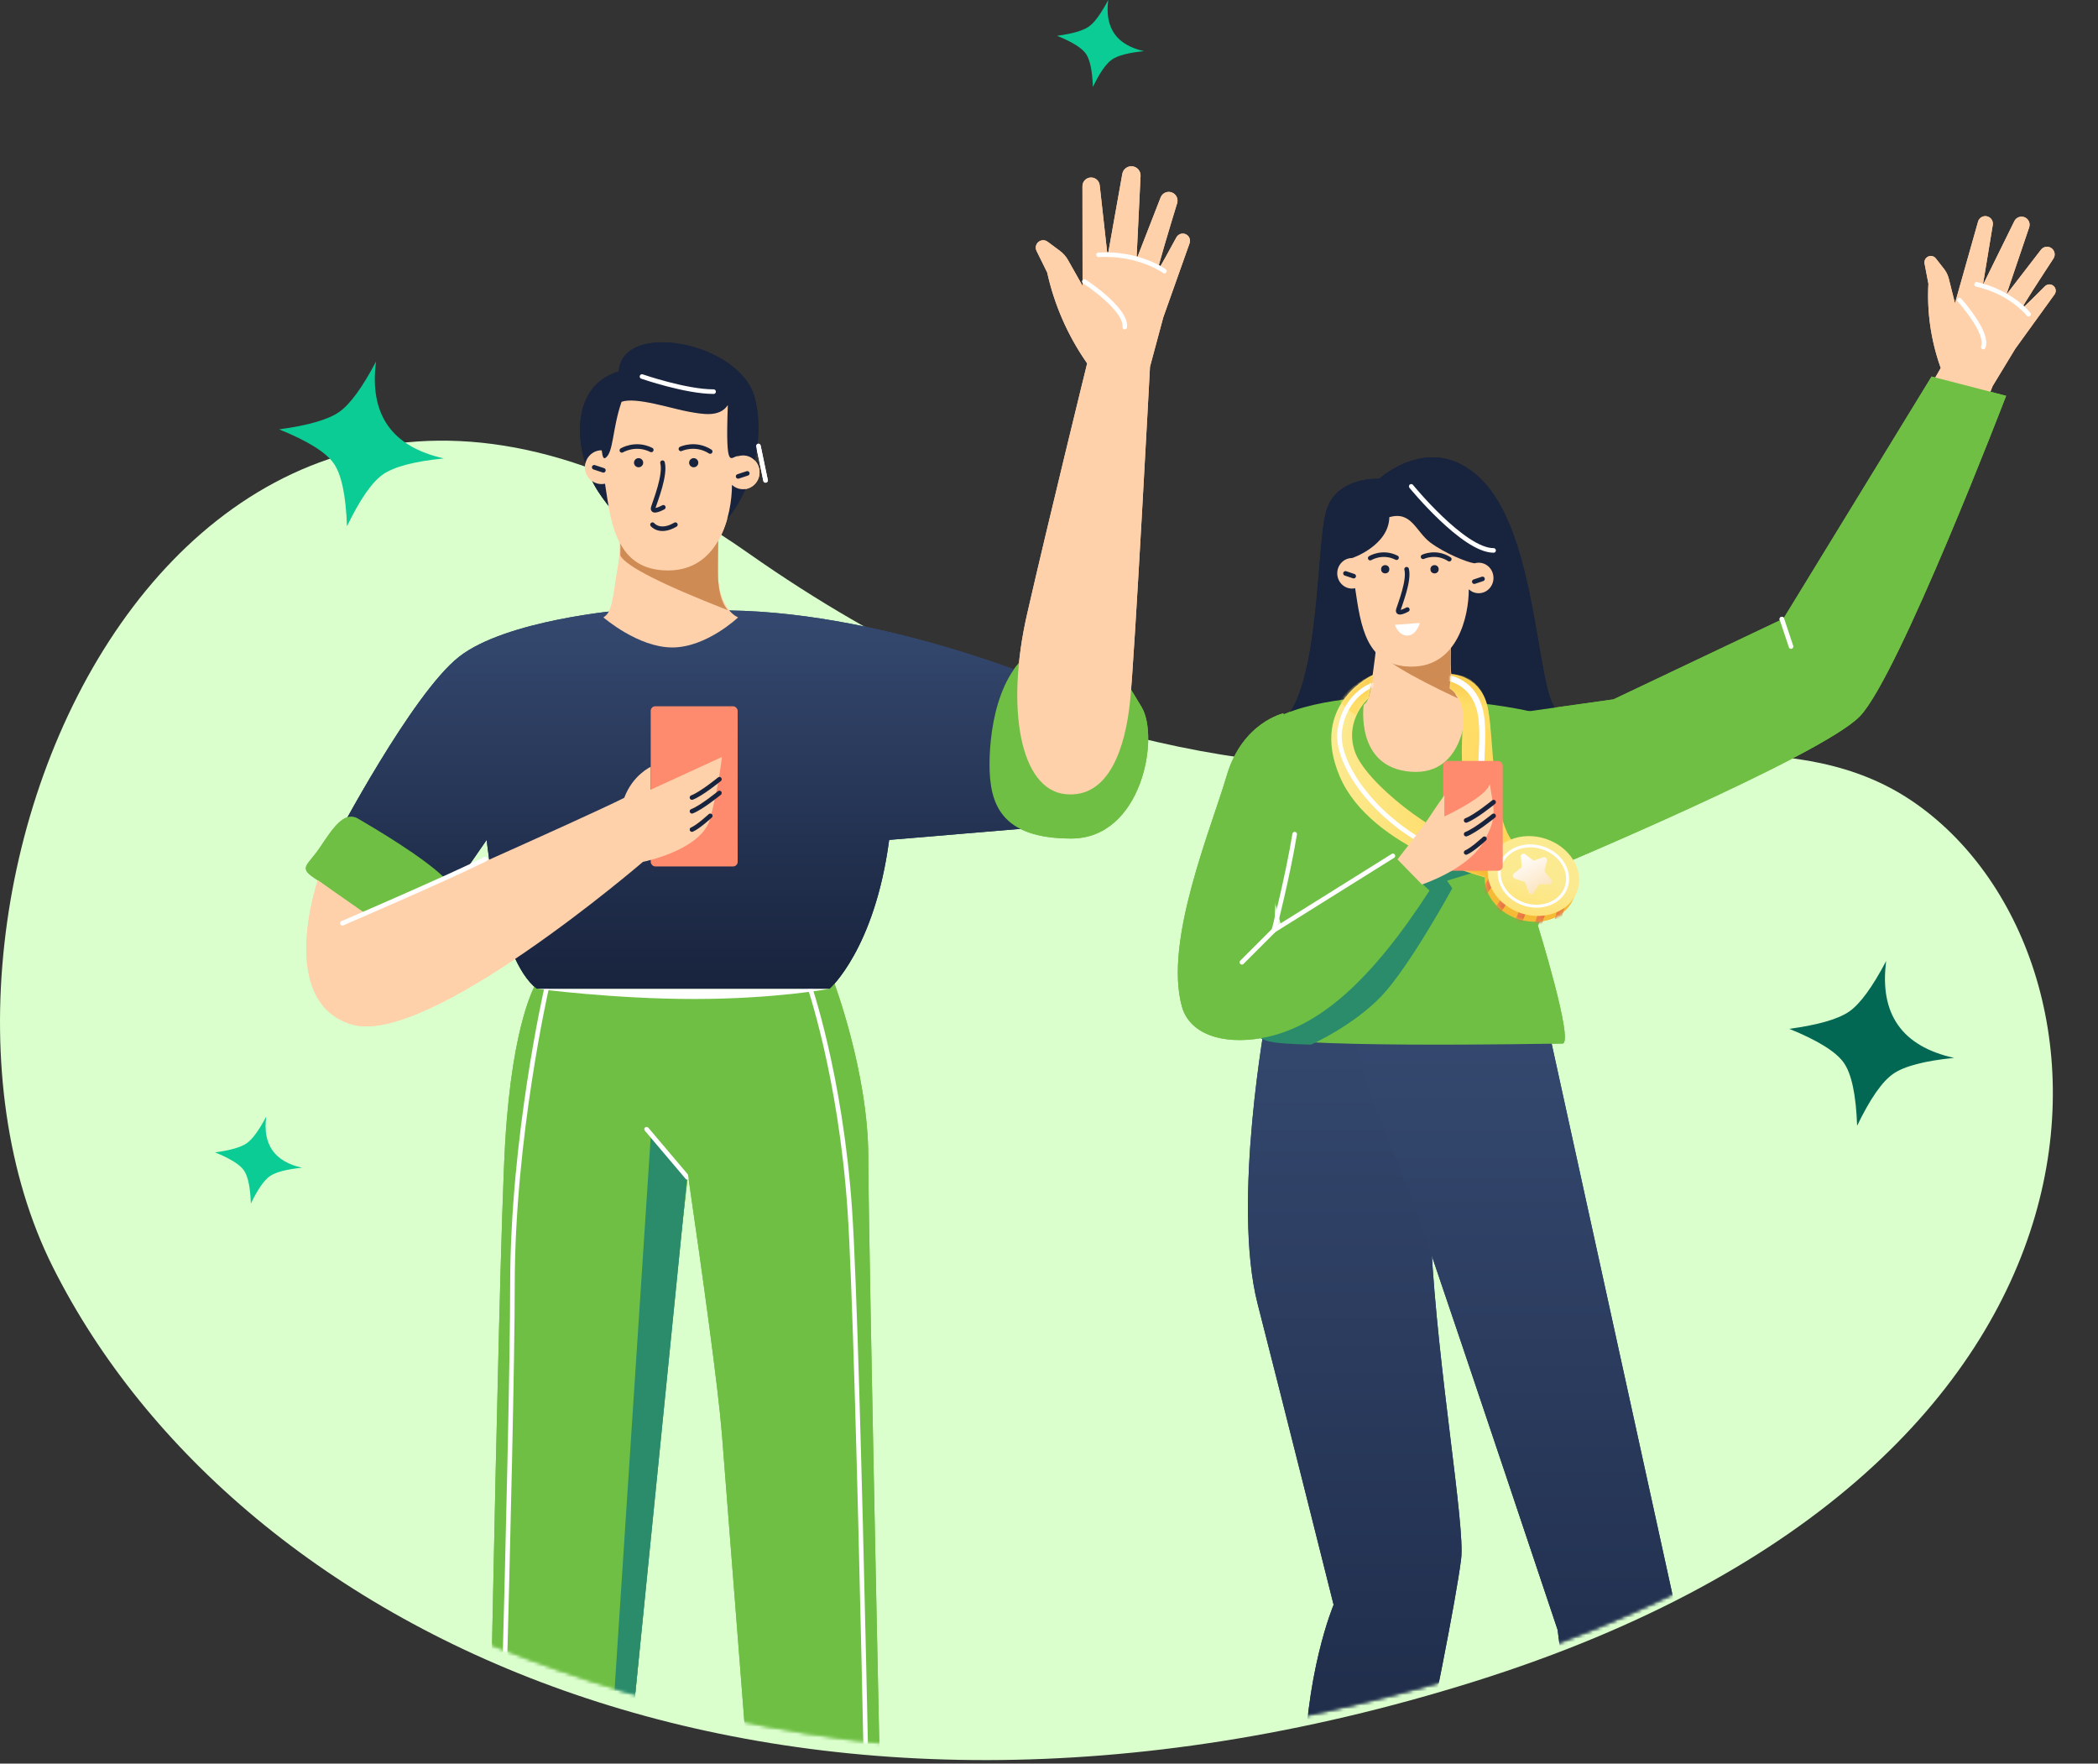 <svg width="596" height="501" viewBox="0 0 596 501" fill="none" xmlns="http://www.w3.org/2000/svg">
<rect x="0" y="0" width="596" height="501" fill="#333333" stroke="none"/>
<path fill-rule="evenodd" clip-rule="evenodd" d="M15.055 360.025C-37.793 254.822 53.387 45.321 212.535 157.106C371.682 268.89 479.832 184.86 543.065 227.473C606.299 270.086 614.623 416.323 418.774 477.703C222.925 539.082 67.903 465.228 15.055 360.025Z" fill="#DAFFCD"/>
<mask id="mask0_0_6" style="mask-type:luminance" maskUnits="userSpaceOnUse" x="61" y="31" width="535" height="467">
<path fill-rule="evenodd" clip-rule="evenodd" d="M83.475 439.081C83.475 439.081 198.042 515.339 340.109 493.065C482.175 470.792 535.541 413.012 535.541 413.012L499.263 255.342C499.263 255.342 579.132 197.73 590.142 136.084C601.152 74.438 594.413 32.355 560.629 32.355C526.845 32.355 478.499 145.059 452.899 140.765C427.298 136.472 419.878 76.708 390.888 92.909C361.899 109.111 372.205 20.145 311.795 32.355C251.386 44.565 296.875 113.962 238.491 92.909C180.108 71.857 133.271 86.914 117.548 125.593C101.826 164.271 45.102 210.591 65.588 279.028C86.075 347.465 99.3 341.813 97.257 383.865C95.213 425.918 83.475 439.081 83.475 439.081Z" fill="white"/>
</mask>
<g mask="url(#mask0_0_6)">
<path fill-rule="evenodd" clip-rule="evenodd" d="M152.48 279.028C152.48 279.028 145.576 289.354 143.508 324.649C141.439 359.945 137.84 571.41 137.84 571.41H171.409C171.409 571.41 185.369 433.813 187.475 407.356C189.581 380.899 201.751 280.888 201.751 280.888L152.48 279.028Z" fill="#6FBF44"/>
<path fill-rule="evenodd" clip-rule="evenodd" d="M195.267 333.815L184.854 323.018L168.604 571.411H171.409L195.267 333.815Z" fill="#2B8C6B"/>
<path d="M195.267 334.465L183.68 320.782" stroke="white" stroke-width="1.3" stroke-linecap="round"/>
<path d="M155.242 280.888C155.242 280.888 145.576 323.145 145.576 365.128C145.576 407.11 140.675 570.948 140.675 570.948" stroke="white" stroke-width="1.3" stroke-linecap="round"/>
<path fill-rule="evenodd" clip-rule="evenodd" d="M236.746 278.565C236.746 278.565 246.663 304.627 246.663 328.718C246.663 352.808 251.386 570.948 251.386 570.948H217.817C217.817 570.948 207.183 433.813 205.077 407.356C202.971 380.899 187.475 280.425 187.475 280.425L236.746 278.565Z" fill="#6FBF44"/>
<path d="M229.58 279.028C229.58 279.028 238.774 305.053 241.412 343.702C244.05 382.351 247.403 570.948 247.403 570.948" stroke="white" stroke-width="1.3" stroke-linecap="round"/>
<path fill-rule="evenodd" clip-rule="evenodd" d="M152.48 280.888C152.48 280.888 174.157 283.791 197.204 283.791C220.251 283.791 235.685 280.888 235.685 280.888H152.48Z" fill="white"/>
<path fill-rule="evenodd" clip-rule="evenodd" d="M176.57 173.347C176.57 173.347 143.738 176.099 130.38 186.601C117.022 197.102 95.213 238.597 95.213 238.597L123.643 259.715L138.26 238.597C138.26 238.597 141.495 272.358 152.48 280.888H235.685C235.685 280.888 248.499 269.602 252.591 238.597L302.909 234.365L299.628 194.625C299.628 194.625 248.738 172.601 202.719 173.431L176.57 173.347Z" fill="url(#paint0_linear_0_6)"/>
<path fill-rule="evenodd" clip-rule="evenodd" d="M101.735 232.568C97.718 230.212 94.432 235.497 90.796 240.879C87.161 246.261 84.402 246.428 90.284 250.066C96.167 253.704 116.658 272.861 120.011 270.003C123.364 267.145 123.077 258.855 125.794 258.278C128.511 257.7 132.583 256.081 126.877 250.012C121.171 243.944 105.751 234.923 101.735 232.568Z" fill="#6FBF44"/>
<path fill-rule="evenodd" clip-rule="evenodd" d="M281.106 217.131C281.106 228.209 284.164 238.181 304.277 238.209C324.39 238.236 329.445 209.436 324.321 200.893C319.197 192.35 311.541 178.562 297.853 182.745C284.164 186.928 281.106 206.052 281.106 217.131Z" fill="#6FBF44"/>
<path fill-rule="evenodd" clip-rule="evenodd" d="M321.006 199.433C319.71 211.768 315.324 226.933 302.609 225.596C289.895 224.26 285.589 201.517 291.786 174.418C297.982 147.318 308.84 103.23 308.84 103.23L308.555 102.816C303.257 95.141 299.497 86.512 297.483 77.406L294.461 71.272C293.99 70.315 294.312 69.156 295.211 68.58C295.945 68.109 296.893 68.141 297.594 68.661L301.087 71.255C302.03 71.954 302.815 72.844 303.393 73.866L307.535 81.199L307.503 52.885C307.501 51.618 308.464 50.558 309.725 50.437C311.06 50.309 312.251 51.277 312.399 52.61L314.651 72.825L318.829 49.389C319.07 48.039 320.312 47.105 321.675 47.248C323.054 47.393 324.08 48.589 324.012 49.974L322.858 73.687L329.71 56.094C330.192 54.855 331.565 54.216 332.824 54.644C334.095 55.077 334.796 56.434 334.403 57.718C332.68 63.35 328.435 77.339 328.982 76.679C329.495 76.06 332.64 70.294 334.188 67.436C334.68 66.527 335.77 66.123 336.735 66.492C337.776 66.891 338.309 68.047 337.936 69.098L330.451 90.193L326.688 104.194C326.688 104.194 322.303 187.097 321.006 199.433Z" fill="#FFD1AB"/>
<path d="M308.076 79.968C308.076 79.968 320.056 87.761 319.515 92.909" stroke="white" stroke-width="1.3" stroke-linecap="round"/>
<path d="M330.784 77.019C330.784 77.019 323.618 71.765 312.073 72.378" stroke="white" stroke-width="1.3" stroke-linecap="round"/>
<path fill-rule="evenodd" clip-rule="evenodd" d="M174.022 140.877C174.022 140.877 177.256 150.678 175.639 160.377C174.022 170.076 174.022 173.836 171.409 175.386C171.409 175.386 181.24 183.93 190.981 183.93C200.721 183.93 209.683 175.386 209.683 175.386C209.683 175.386 203.928 173.304 203.928 162.254C203.928 151.204 204.711 137.756 204.711 137.756L174.022 140.877Z" fill="#FFD1AB"/>
<path fill-rule="evenodd" clip-rule="evenodd" d="M204.23 147.612C204.028 152.801 203.928 157.681 203.928 162.254C203.928 167.424 204.873 171.122 206.762 173.347C188.023 166.021 177.845 160.857 176.23 157.853C176.287 156.247 176.259 154.673 176.171 153.173C176.146 151.798 176.048 150.422 175.877 149.044L204.23 147.612Z" fill="#CF8B54"/>
<path fill-rule="evenodd" clip-rule="evenodd" d="M169.934 139.64C163.204 129.307 161.116 109.823 175.77 105.529C176.765 90.839 210.114 97.189 214.358 112.842C218.601 128.495 209.87 150.658 197.588 153.312C185.306 155.966 176.664 149.973 169.934 139.64Z" fill="#18233D"/>
<path d="M182.38 106.965C182.38 106.965 194.787 111.257 202.719 111.257" stroke="white" stroke-width="1.3" stroke-linecap="round"/>
<path fill-rule="evenodd" clip-rule="evenodd" d="M176.569 114.162C180.517 112.63 191.151 116.193 195.765 116.983C199.434 117.612 204.389 118.68 206.762 115.071C206.024 134.938 207.696 129.351 209.755 129.574C210.175 129.448 210.619 129.38 211.079 129.38C213.671 129.38 215.772 131.528 215.772 134.178C215.772 136.827 213.671 138.975 211.079 138.975C209.87 138.975 208.769 138.508 207.937 137.741C207.943 146.148 204.395 162.055 189.8 162.055C175.206 162.055 173.631 148.989 171.871 137.408C171.553 137.478 171.222 137.515 170.883 137.515C168.291 137.515 166.19 135.367 166.19 132.718C166.19 130.068 168.291 127.92 170.883 127.92C171.066 127.92 171.026 130.444 171.871 130.148C174.329 128.801 173.882 121.914 176.569 114.162Z" fill="#FFD1AB"/>
<path d="M185.365 149.045C185.365 149.045 187.44 151.645 191.865 149.045" stroke="#18233D" stroke-width="1.3" stroke-linecap="round"/>
<path d="M188.204 131.435C189.125 134.907 186.197 142.202 185.596 144.116C184.996 146.03 188.437 144.116 188.437 144.116" stroke="#18233D" stroke-width="1.3" stroke-linecap="round"/>
<path d="M193.426 127.524C193.426 127.524 197.528 125.573 201.751 128.269" stroke="#18233D" stroke-width="1.3" stroke-linecap="round"/>
<path d="M176.655 127.939C176.655 127.939 180.529 125.571 185.013 127.813" stroke="#18233D" stroke-width="1.3" stroke-linecap="round"/>
<ellipse cx="197.07" cy="131.446" rx="1.305" ry="1.298" fill="#18233D"/>
<ellipse cx="181.412" cy="131.446" rx="1.305" ry="1.298" fill="#18233D"/>
<path d="M209.683 135.339L212.292 134.474" stroke="#18233D" stroke-width="1.3" stroke-linecap="round"/>
<path d="M171.409 133.609L168.8 132.744" stroke="#18233D" stroke-width="1.3" stroke-linecap="round"/>
<path d="M215.444 126.705L217.48 136.472" stroke="white" stroke-width="1.3" stroke-linecap="round"/>
<rect x="184.854" y="200.638" width="24.7" height="45.5" rx="1.3" fill="#FE8B6E"/>
<path fill-rule="evenodd" clip-rule="evenodd" d="M90.284 250.066C90.284 250.066 78.433 284.57 99.95 291.028C121.467 297.486 182.651 244.83 182.651 244.83C182.651 244.83 199.335 241.544 201.751 232.533C204.167 223.521 205.077 215.058 205.077 215.058L184.84 224.348V217.848C184.84 217.848 179.757 220.157 177.335 226.642C165.447 232.633 104.119 259.715 104.119 259.715L90.284 250.066Z" fill="#FFD1AB"/>
<path d="M204.375 221.365C204.375 221.365 199.281 225.547 196.575 226.565" stroke="#18233D" stroke-width="1.3" stroke-linecap="round"/>
<path d="M204.375 225.265C204.375 225.265 199.281 229.447 196.575 230.465" stroke="#18233D" stroke-width="1.3" stroke-linecap="round"/>
<path d="M201.775 231.765C201.775 231.765 198.379 234.901 196.575 235.665" stroke="#18233D" stroke-width="1.3" stroke-linecap="round"/>
<path d="M97.257 262.281C97.257 262.281 126.759 249.588 137.84 244.092" stroke="white" stroke-width="1.3" stroke-linecap="round"/>
<path fill-rule="evenodd" clip-rule="evenodd" d="M391.833 136.01C391.833 136.01 379.593 135.271 376.74 145.193C373.886 155.114 375.04 195.407 364.249 205.013C353.458 214.619 381.481 237.638 414.52 228.265C447.559 218.893 445.945 208.505 441.272 200.349C436.599 192.194 436.052 152.868 421.789 137.207C407.526 121.546 391.833 136.01 391.833 136.01Z" fill="#18233D"/>
<path fill-rule="evenodd" clip-rule="evenodd" d="M359.756 288.366C359.756 288.366 349.864 341.515 357.268 370.405C364.671 399.295 378.857 455.903 378.857 455.903C378.857 455.903 370.448 475.553 370.448 506.565C370.448 537.578 366.478 571.065 366.478 571.065H389.103C389.103 571.065 412.033 466.997 415.075 442.884C416.268 433.434 408.452 389.376 406.563 353.179C405.239 327.802 407.786 278.565 407.786 278.565L359.756 288.366Z" fill="url(#paint1_linear_0_6)"/>
<path fill-rule="evenodd" clip-rule="evenodd" d="M438.861 287.665L500.999 571.065H477.939C477.939 571.065 452.695 512.961 448.99 500.145C445.285 487.329 442.499 463.051 442.499 463.051C442.499 463.051 415.363 381.926 405.708 353.687C394.991 322.339 385.46 307.084 383.999 287.665H438.861Z" fill="url(#paint2_linear_0_6)"/>
<path fill-rule="evenodd" clip-rule="evenodd" d="M390.344 197.965C390.344 197.965 363.457 198.882 357.369 208.43C351.282 217.979 363.995 262.932 363.995 262.932C363.995 262.932 355.524 289.432 357.369 293.773C359.215 298.113 440.439 296.454 443.861 296.454C447.282 296.454 436.875 262.932 436.875 262.932C436.875 262.932 452.899 228.909 452.899 213.437C452.899 197.965 390.344 197.965 390.344 197.965Z" fill="#6FBF44"/>
<path fill-rule="evenodd" clip-rule="evenodd" d="M357.999 294.743L406.413 243.465L426.899 245.336L411.067 250.181L412.565 252.343C412.565 252.343 400.486 274.513 392.449 282.961C384.411 291.409 372.426 296.765 372.426 296.765C372.426 296.765 365.74 296.638 362.215 296.144C358.69 295.65 357.999 294.743 357.999 294.743Z" fill="#2B8C6B"/>
<path d="M400.899 138.165C400.899 138.165 415.762 156.365 424.299 156.365" stroke="white" stroke-width="1.3" stroke-linecap="round"/>
<path fill-rule="evenodd" clip-rule="evenodd" d="M389.384 169.065C389.384 169.065 391.842 177.921 390.613 186.685C389.384 195.449 389.384 198.846 387.397 200.247C387.397 200.247 384.88 218.062 400.847 219.237C416.813 220.412 416.488 200.247 416.488 200.247C416.488 200.247 412.114 198.366 412.114 188.381C412.114 178.396 412.71 166.245 412.71 166.245L389.384 169.065Z" fill="#FFD1AB"/>
<path fill-rule="evenodd" clip-rule="evenodd" d="M412.253 175.151C412.101 179.839 412.025 184.249 412.025 188.381C412.025 193.053 412.737 196.394 414.161 198.404C400.04 191.785 392.371 187.118 391.154 184.404C391.198 182.953 391.176 181.531 391.11 180.175C391.091 178.933 391.017 177.689 390.888 176.444L412.253 175.151Z" fill="#CF8B54"/>
<path fill-rule="evenodd" clip-rule="evenodd" d="M394.679 146.922C401.019 145.078 402.194 151.038 406.358 154.148C410.522 157.259 417.037 159.825 418.881 160.026C419.256 159.912 419.654 159.851 420.065 159.851C422.385 159.851 424.266 161.792 424.266 164.186C424.266 166.58 422.385 168.521 420.065 168.521C418.984 168.521 417.997 168.099 417.253 167.406C417.258 175.003 414.082 189.375 401.019 189.375C387.955 189.375 386.546 177.57 384.97 167.105C384.685 167.169 384.389 167.202 384.086 167.202C381.766 167.202 379.885 165.261 379.885 162.867C379.885 160.473 381.766 158.532 384.086 158.532C384.249 158.532 394.535 154.924 394.679 146.922Z" fill="#FFD1AB"/>
<path d="M399.59 161.708C400.414 164.845 397.793 171.437 397.256 173.166C396.718 174.896 399.799 173.166 399.799 173.166" stroke="#18233D" stroke-width="1.3" stroke-linecap="round"/>
<path d="M404.264 158.174C404.264 158.174 407.936 156.411 411.716 158.847" stroke="#18233D" stroke-width="1.3" stroke-linecap="round"/>
<path d="M389.252 158.549C389.252 158.549 392.72 156.41 396.733 158.435" stroke="#18233D" stroke-width="1.3" stroke-linecap="round"/>
<ellipse cx="407.526" cy="161.717" rx="1.168" ry="1.173" fill="#18233D"/>
<ellipse cx="393.511" cy="161.717" rx="1.168" ry="1.173" fill="#18233D"/>
<path fill-rule="evenodd" clip-rule="evenodd" d="M396.236 177.505L403.362 176.964C403.362 176.964 402.35 180.563 399.799 180.563C397.248 180.563 396.236 177.505 396.236 177.505Z" fill="white"/>
<path d="M418.816 165.236L421.151 164.454" stroke="#18233D" stroke-width="1.3" stroke-linecap="round"/>
<path d="M384.557 163.672L382.221 162.89" stroke="#18233D" stroke-width="1.3" stroke-linecap="round"/>
<path fill-rule="evenodd" clip-rule="evenodd" d="M536.645 183.648C532.682 193.456 527.927 207.634 517.576 203.452C507.226 199.27 508.916 179.561 520.43 158.826C531.944 138.09 551.328 104.544 551.328 104.544L551.154 104.046C548.521 96.522 547.39 88.555 547.823 80.595L546.728 74.872C546.551 73.952 547.106 73.05 548.006 72.791C548.716 72.587 549.478 72.835 549.932 73.417L552.264 76.402C552.902 77.218 553.362 78.158 553.614 79.163L555.369 86.147L561.926 62.96C562.229 61.89 563.3 61.228 564.393 61.437C565.536 61.655 566.297 62.745 566.108 63.893L563.288 81.001L572.234 62.826C572.763 61.752 574.031 61.267 575.141 61.716C576.264 62.17 576.838 63.421 576.45 64.569L569.97 83.701L579.805 70.942C580.507 70.03 581.8 69.827 582.749 70.479C583.722 71.148 583.985 72.466 583.338 73.453C580.557 77.692 573.798 88.049 574.409 87.642C574.982 87.259 578.957 83.297 580.924 81.325C581.554 80.694 582.552 80.619 583.268 81.151C584.055 81.736 584.225 82.845 583.651 83.639L572.489 99.089L566.07 109.666C566.07 109.666 540.608 173.84 536.645 183.648Z" fill="#FFD1AB"/>
<path d="M556.653 85.252C556.653 85.252 565.037 94.538 563.406 98.577" stroke="white" stroke-width="1.3" stroke-linecap="round"/>
<path d="M576.279 89.269C576.279 89.269 571.466 83.068 561.507 80.772" stroke="white" stroke-width="1.3" stroke-linecap="round"/>
<path fill-rule="evenodd" clip-rule="evenodd" d="M432.099 202.366L458.366 198.671L506.624 175.756L548.722 106.965L569.899 112.443C569.899 112.443 539.367 192.081 528.343 203.482C517.319 214.884 439.509 247.365 439.509 247.365L432.099 202.366Z" fill="#6FBF44"/>
<path d="M506.199 175.865L508.799 183.665" stroke="white" stroke-width="1.3" stroke-linecap="round"/>
<path fill-rule="evenodd" clip-rule="evenodd" d="M412.135 191.473C412.135 191.473 419.864 191.697 422.302 199.717C424.74 207.737 423.088 233.799 431.085 240.559L423.226 249.635C423.226 249.635 389.413 241.383 380.583 220.55C371.753 199.717 390.153 191.674 390.153 191.674L388.816 198.295C388.816 198.295 381.842 204.372 384.855 213.39C387.868 222.407 407.992 237.736 418.011 239.78C416.075 230.939 414.611 215.238 415.584 206.662C416.557 198.086 411.82 195.595 411.82 195.595L412.135 191.473Z" fill="url(#paint3_linear_0_6)"/>
<mask id="mask1_0_6" style="mask-type:luminance" maskUnits="userSpaceOnUse" x="378" y="191" width="54" height="59">
<path fill-rule="evenodd" clip-rule="evenodd" d="M412.135 191.473C412.135 191.473 419.864 191.697 422.302 199.717C424.74 207.737 423.088 233.799 431.085 240.559L423.226 249.635C423.226 249.635 389.413 241.383 380.583 220.55C371.753 199.717 390.153 191.674 390.153 191.674L388.816 198.295C388.816 198.295 381.842 204.372 384.855 213.39C387.868 222.407 407.992 237.736 418.011 239.78C416.075 230.939 414.611 215.238 415.584 206.662C416.557 198.086 411.82 195.595 411.82 195.595L412.135 191.473Z" fill="white"/>
</mask>
<g mask="url(#mask1_0_6)">
<path fill-rule="evenodd" clip-rule="evenodd" d="M423.398 206.532L415.412 208.609C415.457 207.927 415.515 207.276 415.584 206.662C416.233 200.945 414.978 197.256 411.82 195.595L412.135 191.473C417.288 191.622 420.677 194.37 422.302 199.717C422.798 201.348 423.125 203.724 423.398 206.532ZM380.404 199.27C382.507 196.097 385.86 193.496 390.464 191.465L389.127 198.086C387.271 199.687 385.917 201.421 385.064 203.288L380.404 199.27Z" fill="url(#paint4_linear_0_6)"/>
<path d="M411.255 192.596C411.255 192.596 419.063 193.478 420.683 203.022C422.302 212.566 417.893 227.344 424.72 239.81" stroke="white" stroke-width="1.69"/>
<path fill-rule="evenodd" clip-rule="evenodd" d="M418.011 239.78L423.226 249.635C423.226 249.635 413.95 246.93 410.225 245.819C406.501 244.708 407.307 235.006 407.307 235.006C407.307 235.006 410.875 237.213 413.032 238.175C415.189 239.137 418.011 239.78 418.011 239.78Z" fill="url(#paint5_linear_0_6)"/>
<path d="M389.847 194.625C389.847 194.625 381.927 197.342 380.583 207.737C379.238 218.132 394.14 238.274 417.528 244.758" stroke="white" stroke-width="1.3" stroke-linecap="round"/>
</g>
<ellipse rx="11.129" ry="13.158" transform="matrix(-0.309 0.951 0.951 0.309 434.721 250.515)" fill="#F5BB37"/>
<mask id="mask2_0_6" style="mask-type:luminance" maskUnits="userSpaceOnUse" x="421" y="239" width="27" height="23">
<ellipse rx="11.129" ry="13.158" transform="matrix(-0.309 0.951 0.951 0.309 434.721 250.515)" fill="white"/>
</mask>
<g mask="url(#mask2_0_6)">
<path d="M425.792 249.088L421.652 254.934L420.024 253.731L424.164 247.884L425.792 249.088Z" fill="url(#paint6_linear_0_6)"/>
<path d="M429.098 254.985L426.111 259.557L424.442 258.415L427.429 253.842L429.098 254.985Z" fill="url(#paint7_linear_0_6)"/>
<path d="M434.063 257.792L432.226 262.525L430.37 261.748L432.207 257.015L434.063 257.792Z" fill="url(#paint8_linear_0_6)"/>
<path d="M439.736 257.543L437.667 263.452L435.695 263.117L437.764 257.209L439.736 257.543Z" fill="url(#paint9_linear_0_6)"/>
<path d="M444.723 256.876L443.635 260.721L441.674 261.04L442.763 257.195L444.723 256.876Z" fill="url(#paint10_linear_0_6)"/>
</g>
<ellipse rx="11.129" ry="13.158" transform="matrix(-0.309 0.951 0.951 0.309 435.613 248.858)" fill="url(#paint11_linear_0_6)"/>
<ellipse rx="8.422" ry="9.843" transform="matrix(-0.309 0.951 0.951 0.309 435.613 248.858)" stroke="white" stroke-width="0.845"/>
<path d="M430.384 249.62C430.087 249.525 429.859 249.27 429.79 248.955C429.72 248.639 429.823 248.329 430.059 248.145L432.154 246.507C432.243 246.438 432.29 246.324 432.28 246.203L432.048 243.363C432.022 243.044 432.168 242.755 432.429 242.611C432.69 242.466 433.012 242.495 433.268 242.686L435.554 244.388C435.652 244.461 435.773 244.481 435.88 244.442L438.378 243.533C438.659 243.431 438.977 243.508 439.208 243.734C439.438 243.961 439.534 244.289 439.457 244.591L438.776 247.279C438.747 247.394 438.774 247.521 438.85 247.618L440.625 249.896C440.782 250.097 440.848 250.34 440.811 250.581C440.754 250.955 440.445 251.231 440.072 251.226L437.365 251.186C437.252 251.184 437.144 251.245 437.085 251.341L435.685 253.658C435.617 253.771 435.526 253.859 435.416 253.92C435.215 254.031 434.971 254.039 434.746 253.942C434.522 253.846 434.351 253.661 434.264 253.423L433.273 250.709C433.231 250.593 433.138 250.503 433.025 250.467L430.384 249.62Z" fill="url(#paint12_linear_0_6)"/>
<path fill-rule="evenodd" clip-rule="evenodd" d="M364.619 202.636C364.619 202.636 352.922 205.203 348.473 220.377C344.024 235.551 330.622 267.314 335.75 285.918C337.878 293.639 347.06 296.887 358.444 294.889C374.488 292.072 389.474 278.665 406.099 253.004L395.583 243.034L361.908 264.561L364.619 202.636Z" fill="#6FBF44"/>
<path d="M361.899 264.265L352.799 273.365" stroke="white" stroke-width="1.3" stroke-linecap="round"/>
<path d="M367.789 236.965C365.841 248.906 361.899 264.265 361.899 264.265L395.699 243.134" stroke="white" stroke-width="1.3" stroke-linecap="round"/>
<rect x="409.999" y="216.165" width="16.9" height="31.2" rx="1.3" fill="#FE8B6E"/>
<path fill-rule="evenodd" clip-rule="evenodd" d="M396.999 244.142C396.999 244.142 404.26 234.898 406.188 231.936C408.117 228.973 410.312 225.905 410.312 225.905V231.936C410.312 231.936 422.503 226.326 423.208 222.665C424.315 230.004 425.673 232.117 421.149 239.604C416.624 247.09 403.95 251.265 403.95 251.265L396.999 244.142Z" fill="#FFD1AB"/>
<path d="M424.299 227.865C424.299 227.865 419.204 232.047 416.499 233.065" stroke="#18233D" stroke-width="1.3" stroke-linecap="round"/>
<path d="M424.299 231.765C424.299 231.765 419.204 235.947 416.499 236.965" stroke="#18233D" stroke-width="1.3" stroke-linecap="round"/>
<path d="M421.699 238.265C421.699 238.265 418.302 241.401 416.499 242.165" stroke="#18233D" stroke-width="1.3" stroke-linecap="round"/>
</g>
<mask id="mask3_0_6" style="mask-type:luminance" maskUnits="userSpaceOnUse" x="61" y="31" width="535" height="467">
<path fill-rule="evenodd" clip-rule="evenodd" d="M83.475 439.081C83.475 439.081 198.042 515.339 340.109 493.065C482.175 470.792 535.541 413.012 535.541 413.012L499.263 255.342C499.263 255.342 579.132 197.73 590.142 136.084C601.152 74.438 594.413 32.355 560.629 32.355C526.845 32.355 478.499 145.059 452.899 140.765C427.298 136.472 419.878 76.708 390.888 92.909C361.899 109.111 372.205 20.145 311.795 32.355C251.386 44.565 296.875 113.962 238.491 92.909C180.108 71.857 133.271 86.914 117.548 125.593C101.826 164.271 45.102 210.591 65.588 279.028C86.075 347.465 99.3 341.813 97.257 383.865C95.213 425.918 83.475 439.081 83.475 439.081Z" fill="white"/>
</mask>
<g mask="url(#mask3_0_6)">
<path fill-rule="evenodd" clip-rule="evenodd" d="M152.48 279.028C152.48 279.028 145.576 289.354 143.508 324.649C141.439 359.945 137.84 571.41 137.84 571.41H171.409C171.409 571.41 185.369 433.813 187.475 407.356C189.581 380.899 201.751 280.888 201.751 280.888L152.48 279.028Z" fill="#6FBF44"/>
<path fill-rule="evenodd" clip-rule="evenodd" d="M195.267 333.815L184.854 323.018L168.604 571.411H171.409L195.267 333.815Z" fill="#2B8C6B"/>
<path d="M195.267 334.465L183.68 320.782" stroke="white" stroke-width="1.3" stroke-linecap="round"/>
<path d="M155.242 280.888C155.242 280.888 145.576 323.145 145.576 365.128C145.576 407.11 140.675 570.948 140.675 570.948" stroke="white" stroke-width="1.3" stroke-linecap="round"/>
<path fill-rule="evenodd" clip-rule="evenodd" d="M236.746 278.565C236.746 278.565 246.663 304.627 246.663 328.718C246.663 352.808 251.386 570.948 251.386 570.948H217.817C217.817 570.948 207.183 433.813 205.077 407.356C202.971 380.899 187.475 280.425 187.475 280.425L236.746 278.565Z" fill="#6FBF44"/>
<path d="M229.58 279.028C229.58 279.028 238.774 305.053 241.412 343.702C244.05 382.351 247.403 570.948 247.403 570.948" stroke="white" stroke-width="1.3" stroke-linecap="round"/>
<path fill-rule="evenodd" clip-rule="evenodd" d="M152.48 280.888C152.48 280.888 174.157 283.791 197.204 283.791C220.251 283.791 235.685 280.888 235.685 280.888H152.48Z" fill="white"/>
<path fill-rule="evenodd" clip-rule="evenodd" d="M176.57 173.347C176.57 173.347 143.738 176.099 130.38 186.601C117.022 197.102 95.213 238.597 95.213 238.597L123.643 259.715L138.26 238.597C138.26 238.597 141.495 272.358 152.48 280.888H235.685C235.685 280.888 248.499 269.602 252.591 238.597L302.909 234.365L299.628 194.625C299.628 194.625 248.738 172.601 202.719 173.431L176.57 173.347Z" fill="url(#paint13_linear_0_6)"/>
<path fill-rule="evenodd" clip-rule="evenodd" d="M101.735 232.568C97.718 230.212 94.432 235.497 90.796 240.879C87.161 246.261 84.402 246.428 90.284 250.066C96.167 253.704 116.658 272.861 120.011 270.003C123.364 267.145 123.077 258.855 125.794 258.278C128.511 257.7 132.583 256.081 126.877 250.012C121.171 243.944 105.751 234.923 101.735 232.568Z" fill="#6FBF44"/>
<path fill-rule="evenodd" clip-rule="evenodd" d="M281.106 217.131C281.106 228.209 284.164 238.181 304.277 238.209C324.39 238.236 329.445 209.436 324.321 200.893C319.197 192.35 311.541 178.562 297.853 182.745C284.164 186.928 281.106 206.052 281.106 217.131Z" fill="#6FBF44"/>
<path fill-rule="evenodd" clip-rule="evenodd" d="M321.006 199.433C319.71 211.768 315.324 226.933 302.609 225.596C289.895 224.26 285.589 201.517 291.786 174.418C297.982 147.318 308.84 103.23 308.84 103.23L308.555 102.816C303.257 95.141 299.497 86.512 297.483 77.406L294.461 71.272C293.99 70.315 294.312 69.156 295.211 68.58C295.945 68.109 296.893 68.141 297.594 68.661L301.087 71.255C302.03 71.954 302.815 72.844 303.393 73.866L307.535 81.199L307.503 52.885C307.501 51.618 308.464 50.558 309.725 50.437C311.06 50.309 312.251 51.277 312.399 52.61L314.651 72.825L318.829 49.389C319.07 48.039 320.312 47.105 321.675 47.248C323.054 47.393 324.08 48.589 324.012 49.974L322.858 73.687L329.71 56.094C330.192 54.855 331.565 54.216 332.824 54.644C334.095 55.077 334.796 56.434 334.403 57.718C332.68 63.35 328.435 77.339 328.982 76.679C329.495 76.06 332.64 70.294 334.188 67.436C334.68 66.527 335.77 66.123 336.735 66.492C337.776 66.891 338.309 68.047 337.936 69.098L330.451 90.193L326.688 104.194C326.688 104.194 322.303 187.097 321.006 199.433Z" fill="#FFD1AB"/>
<path d="M308.076 79.968C308.076 79.968 320.056 87.761 319.515 92.909" stroke="white" stroke-width="1.3" stroke-linecap="round"/>
<path d="M330.784 77.019C330.784 77.019 323.618 71.765 312.073 72.378" stroke="white" stroke-width="1.3" stroke-linecap="round"/>
<path fill-rule="evenodd" clip-rule="evenodd" d="M174.022 140.877C174.022 140.877 177.256 150.678 175.639 160.377C174.022 170.076 174.022 173.836 171.409 175.386C171.409 175.386 181.24 183.93 190.981 183.93C200.721 183.93 209.683 175.386 209.683 175.386C209.683 175.386 203.928 173.304 203.928 162.254C203.928 151.204 204.711 137.756 204.711 137.756L174.022 140.877Z" fill="#FFD1AB"/>
<path fill-rule="evenodd" clip-rule="evenodd" d="M204.23 147.612C204.028 152.801 203.928 157.681 203.928 162.254C203.928 167.424 204.873 171.122 206.762 173.347C188.023 166.021 177.845 160.857 176.23 157.853C176.287 156.247 176.259 154.673 176.171 153.173C176.146 151.798 176.048 150.422 175.877 149.044L204.23 147.612Z" fill="#CF8B54"/>
<path fill-rule="evenodd" clip-rule="evenodd" d="M169.934 139.64C163.204 129.307 161.116 109.823 175.77 105.529C176.765 90.839 210.114 97.189 214.358 112.842C218.601 128.495 209.87 150.658 197.588 153.312C185.306 155.966 176.664 149.973 169.934 139.64Z" fill="#18233D"/>
<path d="M182.38 106.965C182.38 106.965 194.787 111.257 202.719 111.257" stroke="white" stroke-width="1.3" stroke-linecap="round"/>
<path fill-rule="evenodd" clip-rule="evenodd" d="M176.569 114.162C180.517 112.63 191.151 116.193 195.765 116.983C199.434 117.612 204.389 118.68 206.762 115.071C206.024 134.938 207.696 129.351 209.755 129.574C210.175 129.448 210.619 129.38 211.079 129.38C213.671 129.38 215.772 131.528 215.772 134.178C215.772 136.827 213.671 138.975 211.079 138.975C209.87 138.975 208.769 138.508 207.937 137.741C207.943 146.148 204.395 162.055 189.8 162.055C175.206 162.055 173.631 148.989 171.871 137.408C171.553 137.478 171.222 137.515 170.883 137.515C168.291 137.515 166.19 135.367 166.19 132.718C166.19 130.068 168.291 127.92 170.883 127.92C171.066 127.92 171.026 130.444 171.871 130.148C174.329 128.801 173.882 121.914 176.569 114.162Z" fill="#FFD1AB"/>
<path d="M185.365 149.045C185.365 149.045 187.44 151.645 191.865 149.045" stroke="#18233D" stroke-width="1.3" stroke-linecap="round"/>
<path d="M188.204 131.435C189.125 134.907 186.197 142.202 185.596 144.116C184.996 146.03 188.437 144.116 188.437 144.116" stroke="#18233D" stroke-width="1.3" stroke-linecap="round"/>
<path d="M193.426 127.524C193.426 127.524 197.528 125.573 201.751 128.269" stroke="#18233D" stroke-width="1.3" stroke-linecap="round"/>
<path d="M176.655 127.939C176.655 127.939 180.529 125.571 185.013 127.813" stroke="#18233D" stroke-width="1.3" stroke-linecap="round"/>
<ellipse cx="197.07" cy="131.446" rx="1.305" ry="1.298" fill="#18233D"/>
<ellipse cx="181.412" cy="131.446" rx="1.305" ry="1.298" fill="#18233D"/>
<path d="M209.683 135.339L212.292 134.474" stroke="#18233D" stroke-width="1.3" stroke-linecap="round"/>
<path d="M171.409 133.609L168.8 132.744" stroke="#18233D" stroke-width="1.3" stroke-linecap="round"/>
<path d="M215.444 126.705L217.48 136.472" stroke="white" stroke-width="1.3" stroke-linecap="round"/>
<rect x="184.854" y="200.638" width="24.7" height="45.5" rx="1.3" fill="#FE8B6E"/>
<path fill-rule="evenodd" clip-rule="evenodd" d="M90.284 250.066C90.284 250.066 78.433 284.57 99.95 291.028C121.467 297.486 182.651 244.83 182.651 244.83C182.651 244.83 199.335 241.544 201.751 232.533C204.167 223.521 205.077 215.058 205.077 215.058L184.84 224.348V217.848C184.84 217.848 179.757 220.157 177.335 226.642C165.447 232.633 104.119 259.715 104.119 259.715L90.284 250.066Z" fill="#FFD1AB"/>
<path d="M204.375 221.365C204.375 221.365 199.281 225.547 196.575 226.565" stroke="#18233D" stroke-width="1.3" stroke-linecap="round"/>
<path d="M204.375 225.265C204.375 225.265 199.281 229.447 196.575 230.465" stroke="#18233D" stroke-width="1.3" stroke-linecap="round"/>
<path d="M201.775 231.765C201.775 231.765 198.379 234.901 196.575 235.665" stroke="#18233D" stroke-width="1.3" stroke-linecap="round"/>
<path d="M97.257 262.281C97.257 262.281 126.759 249.588 137.84 244.092" stroke="white" stroke-width="1.3" stroke-linecap="round"/>
<path fill-rule="evenodd" clip-rule="evenodd" d="M391.833 136.01C391.833 136.01 379.593 135.271 376.74 145.193C373.886 155.114 375.04 195.407 364.249 205.013C353.458 214.619 381.481 237.638 414.52 228.265C447.559 218.893 445.945 208.505 441.272 200.349C436.599 192.194 436.052 152.868 421.789 137.207C407.526 121.546 391.833 136.01 391.833 136.01Z" fill="#18233D"/>
<path fill-rule="evenodd" clip-rule="evenodd" d="M359.756 288.366C359.756 288.366 349.864 341.515 357.268 370.405C364.671 399.295 378.857 455.903 378.857 455.903C378.857 455.903 370.448 475.553 370.448 506.565C370.448 537.578 366.478 571.065 366.478 571.065H389.103C389.103 571.065 412.033 466.997 415.075 442.884C416.268 433.434 408.452 389.376 406.563 353.179C405.239 327.802 407.786 278.565 407.786 278.565L359.756 288.366Z" fill="url(#paint14_linear_0_6)"/>
<path fill-rule="evenodd" clip-rule="evenodd" d="M438.861 287.665L500.999 571.065H477.939C477.939 571.065 452.695 512.961 448.99 500.145C445.285 487.329 442.499 463.051 442.499 463.051C442.499 463.051 415.363 381.926 405.708 353.687C394.991 322.339 385.46 307.084 383.999 287.665H438.861Z" fill="url(#paint15_linear_0_6)"/>
<path fill-rule="evenodd" clip-rule="evenodd" d="M390.344 197.965C390.344 197.965 363.457 198.882 357.369 208.43C351.282 217.979 363.995 262.932 363.995 262.932C363.995 262.932 355.524 289.432 357.369 293.773C359.215 298.113 440.439 296.454 443.861 296.454C447.282 296.454 436.875 262.932 436.875 262.932C436.875 262.932 452.899 228.909 452.899 213.437C452.899 197.965 390.344 197.965 390.344 197.965Z" fill="#6FBF44"/>
<path fill-rule="evenodd" clip-rule="evenodd" d="M357.999 294.743L406.413 243.465L426.899 245.336L411.067 250.181L412.565 252.343C412.565 252.343 400.486 274.513 392.449 282.961C384.411 291.409 372.426 296.765 372.426 296.765C372.426 296.765 365.74 296.638 362.215 296.144C358.69 295.65 357.999 294.743 357.999 294.743Z" fill="#2B8C6B"/>
<path d="M400.899 138.165C400.899 138.165 415.762 156.365 424.299 156.365" stroke="white" stroke-width="1.3" stroke-linecap="round"/>
<path fill-rule="evenodd" clip-rule="evenodd" d="M389.384 169.065C389.384 169.065 391.842 177.921 390.613 186.685C389.384 195.449 389.384 198.846 387.397 200.247C387.397 200.247 384.88 218.062 400.847 219.237C416.813 220.412 416.488 200.247 416.488 200.247C416.488 200.247 412.114 198.366 412.114 188.381C412.114 178.396 412.71 166.245 412.71 166.245L389.384 169.065Z" fill="#FFD1AB"/>
<path fill-rule="evenodd" clip-rule="evenodd" d="M412.253 175.151C412.101 179.839 412.025 184.249 412.025 188.381C412.025 193.053 412.737 196.394 414.161 198.404C400.04 191.785 392.371 187.118 391.154 184.404C391.198 182.953 391.176 181.531 391.11 180.175C391.091 178.933 391.017 177.689 390.888 176.444L412.253 175.151Z" fill="#CF8B54"/>
<path fill-rule="evenodd" clip-rule="evenodd" d="M394.679 146.922C401.019 145.078 402.194 151.038 406.358 154.148C410.522 157.259 417.037 159.825 418.881 160.026C419.256 159.912 419.654 159.851 420.065 159.851C422.385 159.851 424.266 161.792 424.266 164.186C424.266 166.58 422.385 168.521 420.065 168.521C418.984 168.521 417.997 168.099 417.253 167.406C417.258 175.003 414.082 189.375 401.019 189.375C387.955 189.375 386.546 177.57 384.97 167.105C384.685 167.169 384.389 167.202 384.086 167.202C381.766 167.202 379.885 165.261 379.885 162.867C379.885 160.473 381.766 158.532 384.086 158.532C384.249 158.532 394.535 154.924 394.679 146.922Z" fill="#FFD1AB"/>
<path d="M399.59 161.708C400.414 164.845 397.793 171.437 397.256 173.166C396.718 174.896 399.799 173.166 399.799 173.166" stroke="#18233D" stroke-width="1.3" stroke-linecap="round"/>
<path d="M404.264 158.174C404.264 158.174 407.936 156.411 411.716 158.847" stroke="#18233D" stroke-width="1.3" stroke-linecap="round"/>
<path d="M389.252 158.549C389.252 158.549 392.72 156.41 396.733 158.435" stroke="#18233D" stroke-width="1.3" stroke-linecap="round"/>
<ellipse cx="407.526" cy="161.717" rx="1.168" ry="1.173" fill="#18233D"/>
<ellipse cx="393.511" cy="161.717" rx="1.168" ry="1.173" fill="#18233D"/>
<path fill-rule="evenodd" clip-rule="evenodd" d="M396.236 177.505L403.362 176.964C403.362 176.964 402.35 180.563 399.799 180.563C397.248 180.563 396.236 177.505 396.236 177.505Z" fill="white"/>
<path d="M418.816 165.236L421.151 164.454" stroke="#18233D" stroke-width="1.3" stroke-linecap="round"/>
<path d="M384.557 163.672L382.221 162.89" stroke="#18233D" stroke-width="1.3" stroke-linecap="round"/>
<path fill-rule="evenodd" clip-rule="evenodd" d="M536.645 183.648C532.682 193.456 527.927 207.634 517.576 203.452C507.226 199.27 508.916 179.561 520.43 158.826C531.944 138.09 551.328 104.544 551.328 104.544L551.154 104.046C548.521 96.522 547.39 88.555 547.823 80.595L546.728 74.872C546.551 73.952 547.106 73.05 548.006 72.791C548.716 72.587 549.478 72.835 549.932 73.417L552.264 76.402C552.902 77.218 553.362 78.158 553.614 79.163L555.369 86.147L561.926 62.96C562.229 61.89 563.3 61.228 564.393 61.437C565.536 61.655 566.297 62.745 566.108 63.893L563.288 81.001L572.234 62.826C572.763 61.752 574.031 61.267 575.141 61.716C576.264 62.17 576.838 63.421 576.45 64.569L569.97 83.701L579.805 70.942C580.507 70.03 581.8 69.827 582.749 70.479C583.722 71.148 583.985 72.466 583.338 73.453C580.557 77.692 573.798 88.049 574.409 87.642C574.982 87.259 578.957 83.297 580.924 81.325C581.554 80.694 582.552 80.619 583.268 81.151C584.055 81.736 584.225 82.845 583.651 83.639L572.489 99.089L566.07 109.666C566.07 109.666 540.608 173.84 536.645 183.648Z" fill="#FFD1AB"/>
<path d="M556.653 85.252C556.653 85.252 565.037 94.538 563.406 98.577" stroke="white" stroke-width="1.3" stroke-linecap="round"/>
<path d="M576.279 89.269C576.279 89.269 571.466 83.068 561.507 80.772" stroke="white" stroke-width="1.3" stroke-linecap="round"/>
<path fill-rule="evenodd" clip-rule="evenodd" d="M432.099 202.366L458.366 198.671L506.624 175.756L548.722 106.965L569.899 112.443C569.899 112.443 539.367 192.081 528.343 203.482C517.319 214.884 439.509 247.365 439.509 247.365L432.099 202.366Z" fill="#6FBF44"/>
<path d="M506.199 175.865L508.799 183.665" stroke="white" stroke-width="1.3" stroke-linecap="round"/>
<path fill-rule="evenodd" clip-rule="evenodd" d="M412.135 191.473C412.135 191.473 419.864 191.697 422.302 199.717C424.74 207.737 423.088 233.799 431.085 240.559L423.226 249.635C423.226 249.635 389.413 241.383 380.583 220.55C371.753 199.717 390.153 191.674 390.153 191.674L388.816 198.295C388.816 198.295 381.842 204.372 384.855 213.39C387.868 222.407 407.992 237.736 418.011 239.78C416.075 230.939 414.611 215.238 415.584 206.662C416.557 198.086 411.82 195.595 411.82 195.595L412.135 191.473Z" fill="url(#paint16_linear_0_6)"/>
<mask id="mask4_0_6" style="mask-type:luminance" maskUnits="userSpaceOnUse" x="378" y="191" width="54" height="59">
<path fill-rule="evenodd" clip-rule="evenodd" d="M412.135 191.473C412.135 191.473 419.864 191.697 422.302 199.717C424.74 207.737 423.088 233.799 431.085 240.559L423.226 249.635C423.226 249.635 389.413 241.383 380.583 220.55C371.753 199.717 390.153 191.674 390.153 191.674L388.816 198.295C388.816 198.295 381.842 204.372 384.855 213.39C387.868 222.407 407.992 237.736 418.011 239.78C416.075 230.939 414.611 215.238 415.584 206.662C416.557 198.086 411.82 195.595 411.82 195.595L412.135 191.473Z" fill="white"/>
</mask>
<g mask="url(#mask4_0_6)">
<path fill-rule="evenodd" clip-rule="evenodd" d="M423.398 206.532L415.412 208.609C415.457 207.927 415.515 207.276 415.584 206.662C416.233 200.945 414.978 197.256 411.82 195.595L412.135 191.473C417.288 191.622 420.677 194.37 422.302 199.717C422.798 201.348 423.125 203.724 423.398 206.532ZM380.404 199.27C382.507 196.097 385.86 193.496 390.464 191.465L389.127 198.086C387.271 199.687 385.917 201.421 385.064 203.288L380.404 199.27Z" fill="url(#paint17_linear_0_6)"/>
<path d="M411.255 192.596C411.255 192.596 419.063 193.478 420.683 203.022C422.302 212.566 417.893 227.344 424.72 239.81" stroke="white" stroke-width="1.69"/>
<path fill-rule="evenodd" clip-rule="evenodd" d="M418.011 239.78L423.226 249.635C423.226 249.635 413.95 246.93 410.225 245.819C406.501 244.708 407.307 235.006 407.307 235.006C407.307 235.006 410.875 237.213 413.032 238.175C415.189 239.137 418.011 239.78 418.011 239.78Z" fill="url(#paint18_linear_0_6)"/>
<path d="M389.847 194.625C389.847 194.625 381.927 197.342 380.583 207.737C379.238 218.132 394.14 238.274 417.528 244.758" stroke="white" stroke-width="1.3" stroke-linecap="round"/>
</g>
<ellipse rx="11.129" ry="13.158" transform="matrix(-0.309 0.951 0.951 0.309 434.721 250.515)" fill="#F5BB37"/>
<mask id="mask5_0_6" style="mask-type:luminance" maskUnits="userSpaceOnUse" x="421" y="239" width="27" height="23">
<ellipse rx="11.129" ry="13.158" transform="matrix(-0.309 0.951 0.951 0.309 434.721 250.515)" fill="white"/>
</mask>
<g mask="url(#mask5_0_6)">
<path d="M425.792 249.088L421.652 254.934L420.024 253.731L424.164 247.884L425.792 249.088Z" fill="url(#paint19_linear_0_6)"/>
<path d="M429.098 254.985L426.111 259.557L424.442 258.415L427.429 253.842L429.098 254.985Z" fill="url(#paint20_linear_0_6)"/>
<path d="M434.063 257.792L432.226 262.525L430.37 261.748L432.207 257.015L434.063 257.792Z" fill="url(#paint21_linear_0_6)"/>
<path d="M439.736 257.543L437.667 263.452L435.695 263.117L437.764 257.209L439.736 257.543Z" fill="url(#paint22_linear_0_6)"/>
<path d="M444.723 256.876L443.635 260.721L441.674 261.04L442.763 257.195L444.723 256.876Z" fill="url(#paint23_linear_0_6)"/>
</g>
<ellipse rx="11.129" ry="13.158" transform="matrix(-0.309 0.951 0.951 0.309 435.613 248.858)" fill="url(#paint24_linear_0_6)"/>
<ellipse rx="8.422" ry="9.843" transform="matrix(-0.309 0.951 0.951 0.309 435.613 248.858)" stroke="white" stroke-width="0.845"/>
<path d="M430.384 249.62C430.087 249.525 429.859 249.27 429.79 248.955C429.72 248.639 429.823 248.329 430.059 248.145L432.154 246.507C432.243 246.438 432.29 246.324 432.28 246.203L432.048 243.363C432.022 243.044 432.168 242.755 432.429 242.611C432.69 242.466 433.012 242.495 433.268 242.686L435.554 244.388C435.652 244.461 435.773 244.481 435.88 244.442L438.378 243.533C438.659 243.431 438.977 243.508 439.208 243.734C439.438 243.961 439.534 244.289 439.457 244.591L438.776 247.279C438.747 247.394 438.774 247.521 438.85 247.618L440.625 249.896C440.782 250.097 440.848 250.34 440.811 250.581C440.754 250.955 440.445 251.231 440.072 251.226L437.365 251.186C437.252 251.184 437.144 251.245 437.085 251.341L435.685 253.658C435.617 253.771 435.526 253.859 435.416 253.92C435.215 254.031 434.971 254.039 434.746 253.942C434.522 253.846 434.351 253.661 434.264 253.423L433.273 250.709C433.231 250.593 433.138 250.503 433.025 250.467L430.384 249.62Z" fill="url(#paint25_linear_0_6)"/>
<path fill-rule="evenodd" clip-rule="evenodd" d="M364.619 202.636C364.619 202.636 352.922 205.203 348.473 220.377C344.024 235.551 330.622 267.314 335.75 285.918C337.878 293.639 347.06 296.887 358.444 294.889C374.488 292.072 389.474 278.665 406.099 253.004L395.583 243.034L361.908 264.561L364.619 202.636Z" fill="#6FBF44"/>
<path d="M361.899 264.265L352.799 273.365" stroke="white" stroke-width="1.3" stroke-linecap="round"/>
<path d="M367.789 236.965C365.841 248.906 361.899 264.265 361.899 264.265L395.699 243.134" stroke="white" stroke-width="1.3" stroke-linecap="round"/>
<rect x="409.999" y="216.165" width="16.9" height="31.2" rx="1.3" fill="#FE8B6E"/>
<path fill-rule="evenodd" clip-rule="evenodd" d="M396.999 244.142C396.999 244.142 404.26 234.898 406.188 231.936C408.117 228.973 410.312 225.905 410.312 225.905V231.936C410.312 231.936 422.503 226.326 423.208 222.665C424.315 230.004 425.673 232.117 421.149 239.604C416.624 247.09 403.95 251.265 403.95 251.265L396.999 244.142Z" fill="#FFD1AB"/>
<path d="M424.299 227.865C424.299 227.865 419.204 232.047 416.499 233.065" stroke="#18233D" stroke-width="1.3" stroke-linecap="round"/>
<path d="M424.299 231.765C424.299 231.765 419.204 235.947 416.499 236.965" stroke="#18233D" stroke-width="1.3" stroke-linecap="round"/>
<path d="M421.699 238.265C421.699 238.265 418.302 241.401 416.499 242.165" stroke="#18233D" stroke-width="1.3" stroke-linecap="round"/>
</g>
<path fill-rule="evenodd" clip-rule="evenodd" d="M300.3 10.172C304.671 9.575 307.671 8.706 309.3 7.565C310.929 6.424 312.771 3.903 314.828 0C314.309 3.971 314.898 7.168 316.593 9.589C318.288 12.01 321.091 13.657 325 14.528C320.563 14.971 317.515 15.772 315.859 16.932C314.202 18.093 312.406 20.682 310.472 24.7C310.306 20.07 309.642 16.926 308.482 15.269C307.321 13.611 304.594 11.913 300.3 10.172Z" fill="#0ACC94"/>
<path fill-rule="evenodd" clip-rule="evenodd" d="M61.1 327.372C65.471 326.775 68.471 325.906 70.1 324.765C71.729 323.624 73.571 321.103 75.628 317.2C75.109 321.171 75.698 324.368 77.393 326.789C79.088 329.21 81.891 330.857 85.8 331.728C81.363 332.171 78.316 332.972 76.659 334.132C75.002 335.293 73.206 337.882 71.272 341.9C71.106 337.27 70.442 334.126 69.282 332.469C68.121 330.811 65.394 329.113 61.1 327.372Z" fill="#0ACC94"/>
<path fill-rule="evenodd" clip-rule="evenodd" d="M79.3 121.974C87.581 120.842 93.265 119.195 96.352 117.034C99.439 114.873 102.93 110.095 106.826 102.7C105.844 110.225 106.958 116.281 110.171 120.869C113.383 125.457 118.693 128.576 126.1 130.226C117.692 131.066 111.919 132.584 108.78 134.782C105.64 136.981 102.238 141.886 98.574 149.5C98.258 140.726 97.001 134.77 94.802 131.63C92.604 128.49 87.436 125.271 79.3 121.974Z" fill="#0ACC94"/>
<path fill-rule="evenodd" clip-rule="evenodd" d="M508.3 292.274C516.581 291.142 522.265 289.495 525.352 287.334C528.439 285.173 531.93 280.395 535.826 273C534.844 280.525 535.958 286.581 539.171 291.169C542.383 295.757 547.693 298.876 555.1 300.526C546.692 301.366 540.919 302.884 537.78 305.083C534.64 307.281 531.238 312.186 527.574 319.8C527.258 311.027 526.001 305.07 523.802 301.93C521.604 298.79 516.436 295.571 508.3 292.274Z" fill="#026753"/>
<defs>
<linearGradient id="paint0_linear_0_6" x1="95.213" y1="173.347" x2="95.213" y2="280.888" gradientUnits="userSpaceOnUse">
<stop stop-color="#354970"/>
<stop offset="1" stop-color="#18233D"/>
</linearGradient>
<linearGradient id="paint1_linear_0_6" x1="354.099" y1="278.565" x2="354.099" y2="571.065" gradientUnits="userSpaceOnUse">
<stop stop-color="#354970"/>
<stop offset="1" stop-color="#18233D"/>
</linearGradient>
<linearGradient id="paint2_linear_0_6" x1="383.999" y1="287.665" x2="383.999" y2="571.065" gradientUnits="userSpaceOnUse">
<stop stop-color="#354970"/>
<stop offset="1" stop-color="#18233D"/>
</linearGradient>
<linearGradient id="paint3_linear_0_6" x1="374.095" y1="241.735" x2="427.614" y2="248.405" gradientUnits="userSpaceOnUse">
<stop stop-color="#FCEA91"/>
<stop offset="1" stop-color="#FFD757"/>
</linearGradient>
<linearGradient id="paint4_linear_0_6" x1="414.123" y1="200.296" x2="414.33" y2="185.699" gradientUnits="userSpaceOnUse">
<stop stop-color="#FFDD67"/>
<stop offset="1" stop-color="#F5BB37"/>
</linearGradient>
<linearGradient id="paint5_linear_0_6" x1="405.657" y1="247.81" x2="417.568" y2="251.08" gradientUnits="userSpaceOnUse">
<stop stop-color="#FDE175"/>
<stop offset="1" stop-color="#F5BB37"/>
</linearGradient>
<linearGradient id="paint6_linear_0_6" x1="424.899" y1="247.477" x2="427.298" y2="251.805" gradientUnits="userSpaceOnUse">
<stop stop-color="#FA904A"/>
<stop offset="1" stop-color="#DB6742"/>
</linearGradient>
<linearGradient id="paint7_linear_0_6" x1="428.221" y1="253.403" x2="430.335" y2="257.216" gradientUnits="userSpaceOnUse">
<stop stop-color="#FA904A"/>
<stop offset="1" stop-color="#DB6742"/>
</linearGradient>
<linearGradient id="paint8_linear_0_6" x1="433.297" y1="256.411" x2="435.638" y2="260.634" gradientUnits="userSpaceOnUse">
<stop stop-color="#FA904A"/>
<stop offset="1" stop-color="#DB6742"/>
</linearGradient>
<linearGradient id="paint9_linear_0_6" x1="439.131" y1="256.451" x2="441.755" y2="261.186" gradientUnits="userSpaceOnUse">
<stop stop-color="#FA904A"/>
<stop offset="1" stop-color="#DB6742"/>
</linearGradient>
<linearGradient id="paint10_linear_0_6" x1="444.398" y1="256.289" x2="446.098" y2="259.356" gradientUnits="userSpaceOnUse">
<stop stop-color="#FA904A"/>
<stop offset="1" stop-color="#DB6742"/>
</linearGradient>
<linearGradient id="paint11_linear_0_6" x1="-1.512" y1="22.741" x2="20.861" y2="25.311" gradientUnits="userSpaceOnUse">
<stop stop-color="#FCEA91"/>
<stop offset="1" stop-color="#FFD757"/>
</linearGradient>
<linearGradient id="paint12_linear_0_6" x1="437.172" y1="239.982" x2="442.669" y2="249.899" gradientUnits="userSpaceOnUse">
<stop stop-color="white"/>
<stop offset="1" stop-color="#FCE5C2"/>
</linearGradient>
<linearGradient id="paint13_linear_0_6" x1="95.213" y1="173.347" x2="95.213" y2="280.888" gradientUnits="userSpaceOnUse">
<stop stop-color="#354970"/>
<stop offset="1" stop-color="#18233D"/>
</linearGradient>
<linearGradient id="paint14_linear_0_6" x1="354.099" y1="278.565" x2="354.099" y2="571.065" gradientUnits="userSpaceOnUse">
<stop stop-color="#354970"/>
<stop offset="1" stop-color="#18233D"/>
</linearGradient>
<linearGradient id="paint15_linear_0_6" x1="383.999" y1="287.665" x2="383.999" y2="571.065" gradientUnits="userSpaceOnUse">
<stop stop-color="#354970"/>
<stop offset="1" stop-color="#18233D"/>
</linearGradient>
<linearGradient id="paint16_linear_0_6" x1="374.095" y1="241.735" x2="427.614" y2="248.405" gradientUnits="userSpaceOnUse">
<stop stop-color="#FCEA91"/>
<stop offset="1" stop-color="#FFD757"/>
</linearGradient>
<linearGradient id="paint17_linear_0_6" x1="414.123" y1="200.296" x2="414.33" y2="185.699" gradientUnits="userSpaceOnUse">
<stop stop-color="#FFDD67"/>
<stop offset="1" stop-color="#F5BB37"/>
</linearGradient>
<linearGradient id="paint18_linear_0_6" x1="405.657" y1="247.81" x2="417.568" y2="251.08" gradientUnits="userSpaceOnUse">
<stop stop-color="#FDE175"/>
<stop offset="1" stop-color="#F5BB37"/>
</linearGradient>
<linearGradient id="paint19_linear_0_6" x1="424.899" y1="247.477" x2="427.298" y2="251.805" gradientUnits="userSpaceOnUse">
<stop stop-color="#FA904A"/>
<stop offset="1" stop-color="#DB6742"/>
</linearGradient>
<linearGradient id="paint20_linear_0_6" x1="428.221" y1="253.403" x2="430.335" y2="257.216" gradientUnits="userSpaceOnUse">
<stop stop-color="#FA904A"/>
<stop offset="1" stop-color="#DB6742"/>
</linearGradient>
<linearGradient id="paint21_linear_0_6" x1="433.297" y1="256.411" x2="435.638" y2="260.634" gradientUnits="userSpaceOnUse">
<stop stop-color="#FA904A"/>
<stop offset="1" stop-color="#DB6742"/>
</linearGradient>
<linearGradient id="paint22_linear_0_6" x1="439.131" y1="256.451" x2="441.755" y2="261.186" gradientUnits="userSpaceOnUse">
<stop stop-color="#FA904A"/>
<stop offset="1" stop-color="#DB6742"/>
</linearGradient>
<linearGradient id="paint23_linear_0_6" x1="444.398" y1="256.289" x2="446.098" y2="259.356" gradientUnits="userSpaceOnUse">
<stop stop-color="#FA904A"/>
<stop offset="1" stop-color="#DB6742"/>
</linearGradient>
<linearGradient id="paint24_linear_0_6" x1="-1.512" y1="22.741" x2="20.861" y2="25.311" gradientUnits="userSpaceOnUse">
<stop stop-color="#FCEA91"/>
<stop offset="1" stop-color="#FFD757"/>
</linearGradient>
<linearGradient id="paint25_linear_0_6" x1="437.172" y1="239.982" x2="442.669" y2="249.899" gradientUnits="userSpaceOnUse">
<stop stop-color="white"/>
<stop offset="1" stop-color="#FCE5C2"/>
</linearGradient>
</defs>
</svg>
